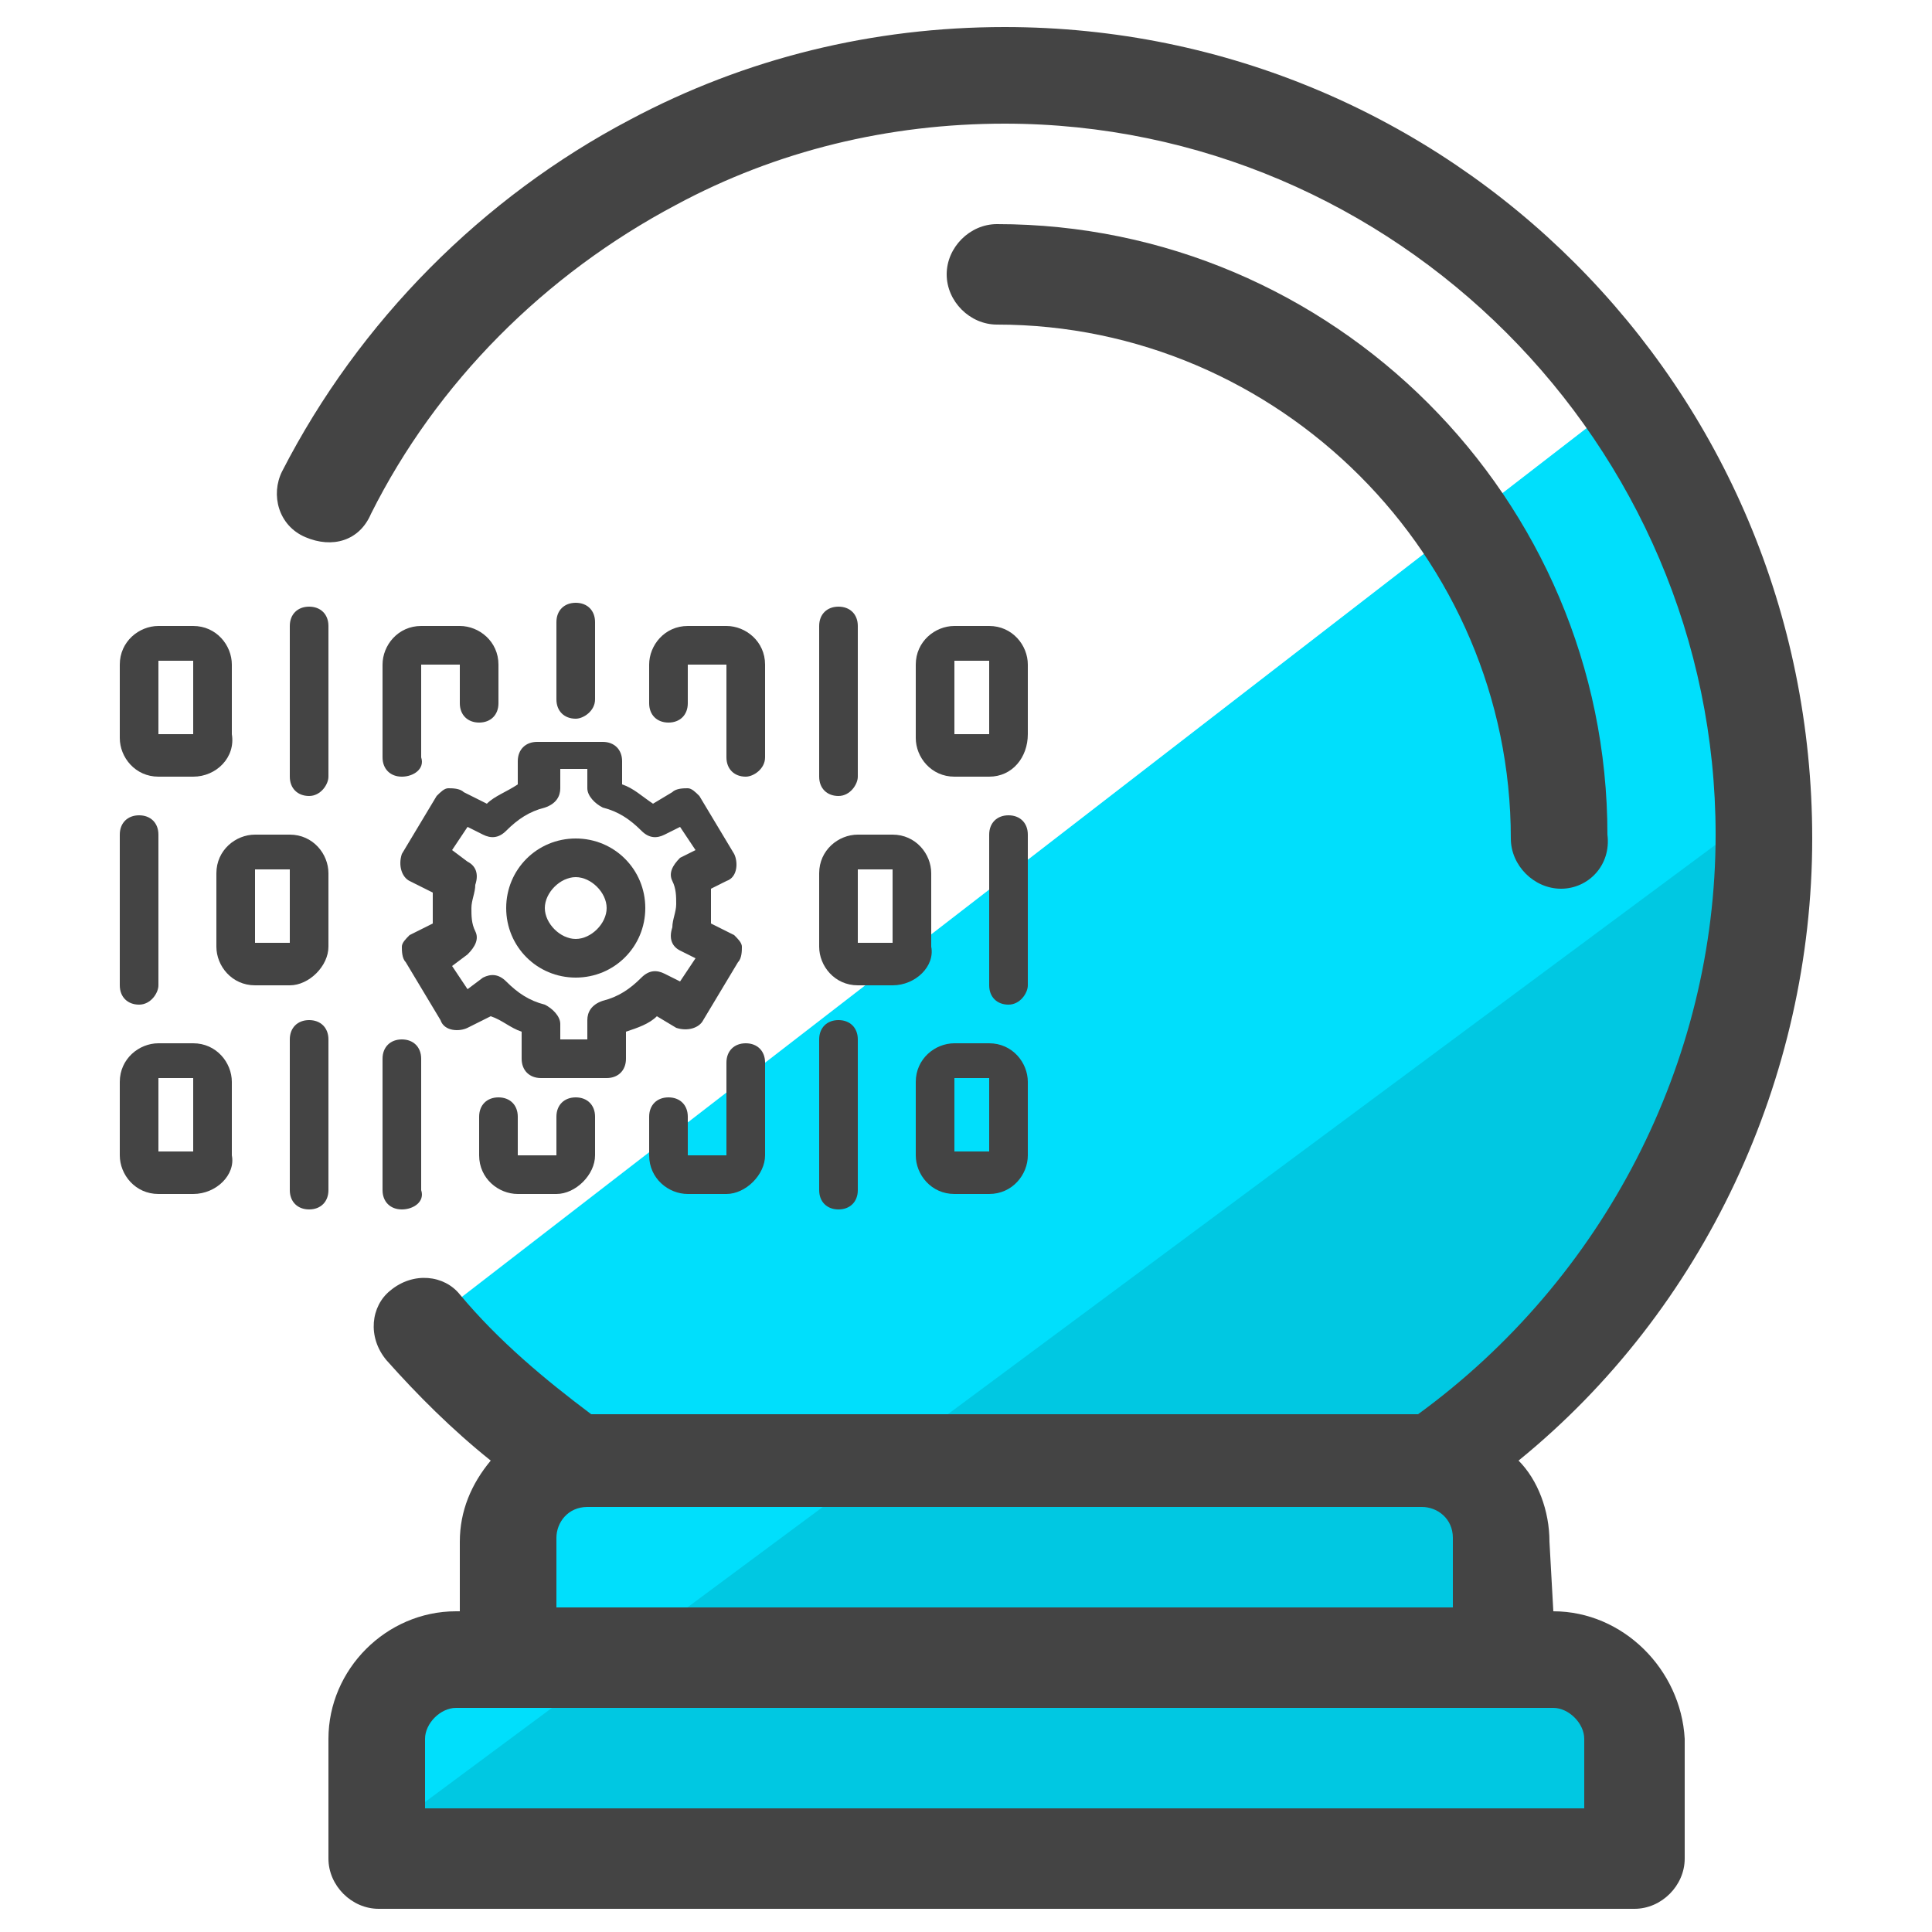 <?xml version="1.0" encoding="utf-8"?>
<!-- Generator: Adobe Illustrator 24.0.0, SVG Export Plug-In . SVG Version: 6.00 Build 0)  -->
<svg version="1.1" id="Layer_1" xmlns="http://www.w3.org/2000/svg" xmlns:xlink="http://www.w3.org/1999/xlink" x="0px" y="0px"
	 viewBox="0 0 50 50" style="enable-background:new 0 0 50 50;" xml:space="preserve">
<style type="text/css">
	.st0{fill:#00DFFC;}
	.st1{fill:#00C8E2;}
	.st2{fill:#444444;}
</style>
<g>
	<g>
		<polygon class="st0" points="46.1,20.6 9.8,48.1 10,44 13.2,42.9 14,37.1 11,34.3 42.2,10.2 		"/>
	</g>
	<g>
		<polygon class="st1" points="42.2,43.8 42.2,48.1 24.7,48.4 9.7,47.6 46.1,20.6 42.8,31.9 38.3,36.9 38.3,41.7 		"/>
	</g>
	<g>
		<g>
			<path class="st2" d="M40.2,41.7L40.2,41.7l-0.1-1.8c0-0.8-0.3-1.6-0.8-2.1c4.8-3.9,7.6-9.9,7.6-16.1C46.9,10,37.5,0.7,26,0.7
				c-3.4,0-6.7,0.8-9.7,2.4c-3.8,2-7,5.2-9,9.1c-0.3,0.6-0.1,1.4,0.6,1.7s1.4,0.1,1.7-0.6c1.7-3.4,4.5-6.2,7.9-8
				C20.1,3.9,23,3.2,26,3.2c10.1,0,18.4,8.3,18.4,18.4c0,5.9-2.9,11.5-7.7,15H15.3c-1.2-0.9-2.4-1.9-3.4-3.1
				c-0.4-0.5-1.2-0.6-1.8-0.1c-0.5,0.4-0.6,1.2-0.1,1.8c0.8,0.9,1.7,1.8,2.7,2.6c-0.5,0.6-0.8,1.3-0.8,2.1v1.8h-0.1
				c-1.8,0-3.3,1.5-3.3,3.3v3.1c0,0.7,0.6,1.3,1.3,1.3h32.5c0.7,0,1.3-0.6,1.3-1.3V45C43.5,43.2,42,41.7,40.2,41.7z M14.4,39.8
				c0-0.4,0.3-0.8,0.8-0.8h21.6c0.4,0,0.8,0.3,0.8,0.8v1.8H14.4V39.8z M41,46.8H11V45c0-0.4,0.4-0.8,0.8-0.8h28.4
				c0.4,0,0.8,0.4,0.8,0.8V46.8z"/>
		</g>
		<g>
			<path class="st2" d="M40.4,23c-0.7,0-1.3-0.6-1.3-1.3c0-7.3-6-13.3-13.3-13.3c-0.7,0-1.3-0.6-1.3-1.3s0.6-1.3,1.3-1.3
				c8.7,0,15.8,7.1,15.8,15.8C41.7,22.4,41.1,23,40.4,23z"/>
		</g>
	</g>
	<g>
		<g>
			<path class="st2" d="M5,20.1H4.1c-0.6,0-1-0.5-1-1v-1.9c0-0.6,0.5-1,1-1H5c0.6,0,1,0.5,1,1V19C6.1,19.6,5.6,20.1,5,20.1z
				 M4.1,17.1l0,1.9l0,0H5l0-1.9L4.1,17.1z"/>
		</g>
		<g>
			<path class="st2" d="M19.3,20.1c-0.3,0-0.5-0.2-0.5-0.5v-2.4l-1,0l0,1c0,0.3-0.2,0.5-0.5,0.5c-0.3,0-0.5-0.2-0.5-0.5v-1
				c0-0.5,0.4-1,1-1h1c0.5,0,1,0.4,1,1v2.4C19.8,19.9,19.5,20.1,19.3,20.1z"/>
		</g>
		<g>
			<path class="st2" d="M10.4,20.1c-0.3,0-0.5-0.2-0.5-0.5v-2.4c0-0.5,0.4-1,1-1h1c0.5,0,1,0.4,1,1v1c0,0.3-0.2,0.5-0.5,0.5
				s-0.5-0.2-0.5-0.5v-1l-1,0l0,2.4C11,19.9,10.7,20.1,10.4,20.1z"/>
		</g>
		<g>
			<path class="st2" d="M23.1,25.5h-0.9c-0.6,0-1-0.5-1-1v-1.9c0-0.6,0.5-1,1-1h0.9c0.6,0,1,0.5,1,1v1.9
				C24.2,25,23.7,25.5,23.1,25.5z M22.2,22.5l0,1.9l0.9,0c0,0,0,0,0,0v-1.9L22.2,22.5z"/>
		</g>
		<g>
			<path class="st2" d="M25.6,30.9h-0.9c-0.6,0-1-0.5-1-1v-1.9c0-0.6,0.5-1,1-1h0.9c0.6,0,1,0.5,1,1v1.9
				C26.6,30.4,26.2,30.9,25.6,30.9z M24.7,27.9l0,1.9l0,0h0.9l0-1.9L24.7,27.9z"/>
		</g>
		<g>
			<path class="st2" d="M8,20.6c-0.3,0-0.5-0.2-0.5-0.5v-3.9c0-0.3,0.2-0.5,0.5-0.5c0.3,0,0.5,0.2,0.5,0.5v3.9
				C8.5,20.3,8.3,20.6,8,20.6z"/>
		</g>
		<g>
			<path class="st2" d="M14.9,18.6c-0.3,0-0.5-0.2-0.5-0.5v-2c0-0.3,0.2-0.5,0.5-0.5s0.5,0.2,0.5,0.5v2
				C15.4,18.4,15.1,18.6,14.9,18.6z"/>
		</g>
		<g>
			<path class="st2" d="M26.1,26c-0.3,0-0.5-0.2-0.5-0.5v-3.9c0-0.3,0.2-0.5,0.5-0.5c0.3,0,0.5,0.2,0.5,0.5v3.9
				C26.6,25.7,26.4,26,26.1,26z"/>
		</g>
		<g>
			<path class="st2" d="M21.7,31.3c-0.3,0-0.5-0.2-0.5-0.5v-3.9c0-0.3,0.2-0.5,0.5-0.5s0.5,0.2,0.5,0.5v3.9
				C22.2,31.1,22,31.3,21.7,31.3z"/>
		</g>
		<g>
			<path class="st2" d="M25.6,20.1h-0.9c-0.6,0-1-0.5-1-1v-1.9c0-0.6,0.5-1,1-1h0.9c0.6,0,1,0.5,1,1V19
				C26.6,19.6,26.2,20.1,25.6,20.1z M24.7,17.1l0,1.9l0,0h0.9l0-1.9L24.7,17.1z"/>
		</g>
		<g>
			<path class="st2" d="M21.7,20.6c-0.3,0-0.5-0.2-0.5-0.5v-3.9c0-0.3,0.2-0.5,0.5-0.5s0.5,0.2,0.5,0.5v3.9
				C22.2,20.3,22,20.6,21.7,20.6z"/>
		</g>
		<g>
			<path class="st2" d="M7.5,25.5H6.6c-0.6,0-1-0.5-1-1v-1.9c0-0.6,0.5-1,1-1h0.9c0.6,0,1,0.5,1,1v1.9C8.5,25,8,25.5,7.5,25.5z
				 M6.6,22.5l0,1.9l0,0h0.9l0-1.9L6.6,22.5z"/>
		</g>
		<g>
			<path class="st2" d="M3.6,26c-0.3,0-0.5-0.2-0.5-0.5v-3.9c0-0.3,0.2-0.5,0.5-0.5s0.5,0.2,0.5,0.5v3.9C4.1,25.7,3.9,26,3.6,26z"/>
		</g>
		<g>
			<path class="st2" d="M5,30.9H4.1c-0.6,0-1-0.5-1-1v-1.9c0-0.6,0.5-1,1-1H5c0.6,0,1,0.5,1,1v1.9C6.1,30.4,5.6,30.9,5,30.9z
				 M4.1,27.9l0,1.9l0.9,0c0,0,0,0,0,0v-1.9L4.1,27.9z"/>
		</g>
		<g>
			<path class="st2" d="M18.8,30.9h-1c-0.5,0-1-0.4-1-1v-1c0-0.3,0.2-0.5,0.5-0.5c0.3,0,0.5,0.2,0.5,0.5v1l1,0l0-2.4
				c0-0.3,0.2-0.5,0.5-0.5c0.3,0,0.5,0.2,0.5,0.5v2.4C19.8,30.4,19.3,30.9,18.8,30.9z"/>
		</g>
		<g>
			<path class="st2" d="M14.4,30.9h-1c-0.5,0-1-0.4-1-1v-1c0-0.3,0.2-0.5,0.5-0.5c0.3,0,0.5,0.2,0.5,0.5v1l1,0l0-1
				c0-0.3,0.2-0.5,0.5-0.5s0.5,0.2,0.5,0.5v1C15.4,30.4,14.9,30.9,14.4,30.9z"/>
		</g>
		<g>
			<path class="st2" d="M8,31.3c-0.3,0-0.5-0.2-0.5-0.5v-3.9c0-0.3,0.2-0.5,0.5-0.5c0.3,0,0.5,0.2,0.5,0.5v3.9
				C8.5,31.1,8.3,31.3,8,31.3z"/>
		</g>
		<g>
			<path class="st2" d="M10.4,31.3c-0.3,0-0.5-0.2-0.5-0.5v-3.4c0-0.3,0.2-0.5,0.5-0.5c0.3,0,0.5,0.2,0.5,0.5v3.4
				C11,31.1,10.7,31.3,10.4,31.3z"/>
		</g>
		<g>
			<path class="st2" d="M15.7,27.9H14c-0.3,0-0.5-0.2-0.5-0.5v-0.7c-0.3-0.1-0.5-0.3-0.8-0.4l-0.6,0.3c-0.2,0.1-0.6,0.1-0.7-0.2
				l-0.9-1.5c-0.1-0.1-0.1-0.3-0.1-0.4c0-0.1,0.1-0.2,0.2-0.3l0.6-0.3c0-0.2,0-0.3,0-0.4c0-0.1,0-0.3,0-0.4l-0.6-0.3
				c-0.2-0.1-0.3-0.4-0.2-0.7l0.9-1.5c0.1-0.1,0.2-0.2,0.3-0.2c0.1,0,0.3,0,0.4,0.1l0.6,0.3c0.2-0.2,0.5-0.3,0.8-0.5v-0.6
				c0-0.3,0.2-0.5,0.5-0.5h1.7c0.3,0,0.5,0.2,0.5,0.5v0.6c0.3,0.1,0.5,0.3,0.8,0.5l0.5-0.3c0.1-0.1,0.3-0.1,0.4-0.1
				c0.1,0,0.2,0.1,0.3,0.2l0.9,1.5c0.1,0.2,0.1,0.6-0.2,0.7L18.4,23c0,0.1,0,0.3,0,0.4c0,0.2,0,0.3,0,0.5l0.6,0.3
				c0.1,0.1,0.2,0.2,0.2,0.3s0,0.3-0.1,0.4l-0.9,1.5c-0.1,0.2-0.4,0.3-0.7,0.2L17,26.3c-0.2,0.2-0.5,0.3-0.8,0.4v0.7
				C16.2,27.7,16,27.9,15.7,27.9z M14.5,26.9h0.7v-0.5c0-0.2,0.1-0.4,0.4-0.5c0.4-0.1,0.7-0.3,1-0.6c0.2-0.2,0.4-0.2,0.6-0.1
				l0.4,0.2l0.4-0.6l-0.4-0.2c-0.2-0.1-0.3-0.3-0.2-0.6c0-0.2,0.1-0.4,0.1-0.6c0-0.2,0-0.4-0.1-0.6c-0.1-0.2,0-0.4,0.2-0.6l0.4-0.2
				l-0.4-0.6l-0.4,0.2c-0.2,0.1-0.4,0.1-0.6-0.1c-0.3-0.3-0.6-0.5-1-0.6c-0.2-0.1-0.4-0.3-0.4-0.5v-0.5h-0.7v0.5
				c0,0.2-0.1,0.4-0.4,0.5c-0.4,0.1-0.7,0.3-1,0.6c-0.2,0.2-0.4,0.2-0.6,0.1l-0.4-0.2l-0.4,0.6l0.4,0.3c0.2,0.1,0.3,0.3,0.2,0.6
				c0,0.2-0.1,0.4-0.1,0.6c0,0.2,0,0.4,0.1,0.6c0.1,0.2,0,0.4-0.2,0.6l-0.4,0.3l0.4,0.6l0.4-0.3c0.2-0.1,0.4-0.1,0.6,0.1
				c0.3,0.3,0.6,0.5,1,0.6c0.2,0.1,0.4,0.3,0.4,0.5V26.9z"/>
		</g>
		<g>
			<path class="st2" d="M14.9,25.3c-1,0-1.8-0.8-1.8-1.8c0-1,0.8-1.8,1.8-1.8s1.8,0.8,1.8,1.8C16.7,24.5,15.9,25.3,14.9,25.3z
				 M14.9,22.7c-0.4,0-0.8,0.4-0.8,0.8c0,0.4,0.4,0.8,0.8,0.8c0.4,0,0.8-0.4,0.8-0.8C15.7,23.1,15.3,22.7,14.9,22.7z"/>
		</g>
	</g>
</g>
</svg>
